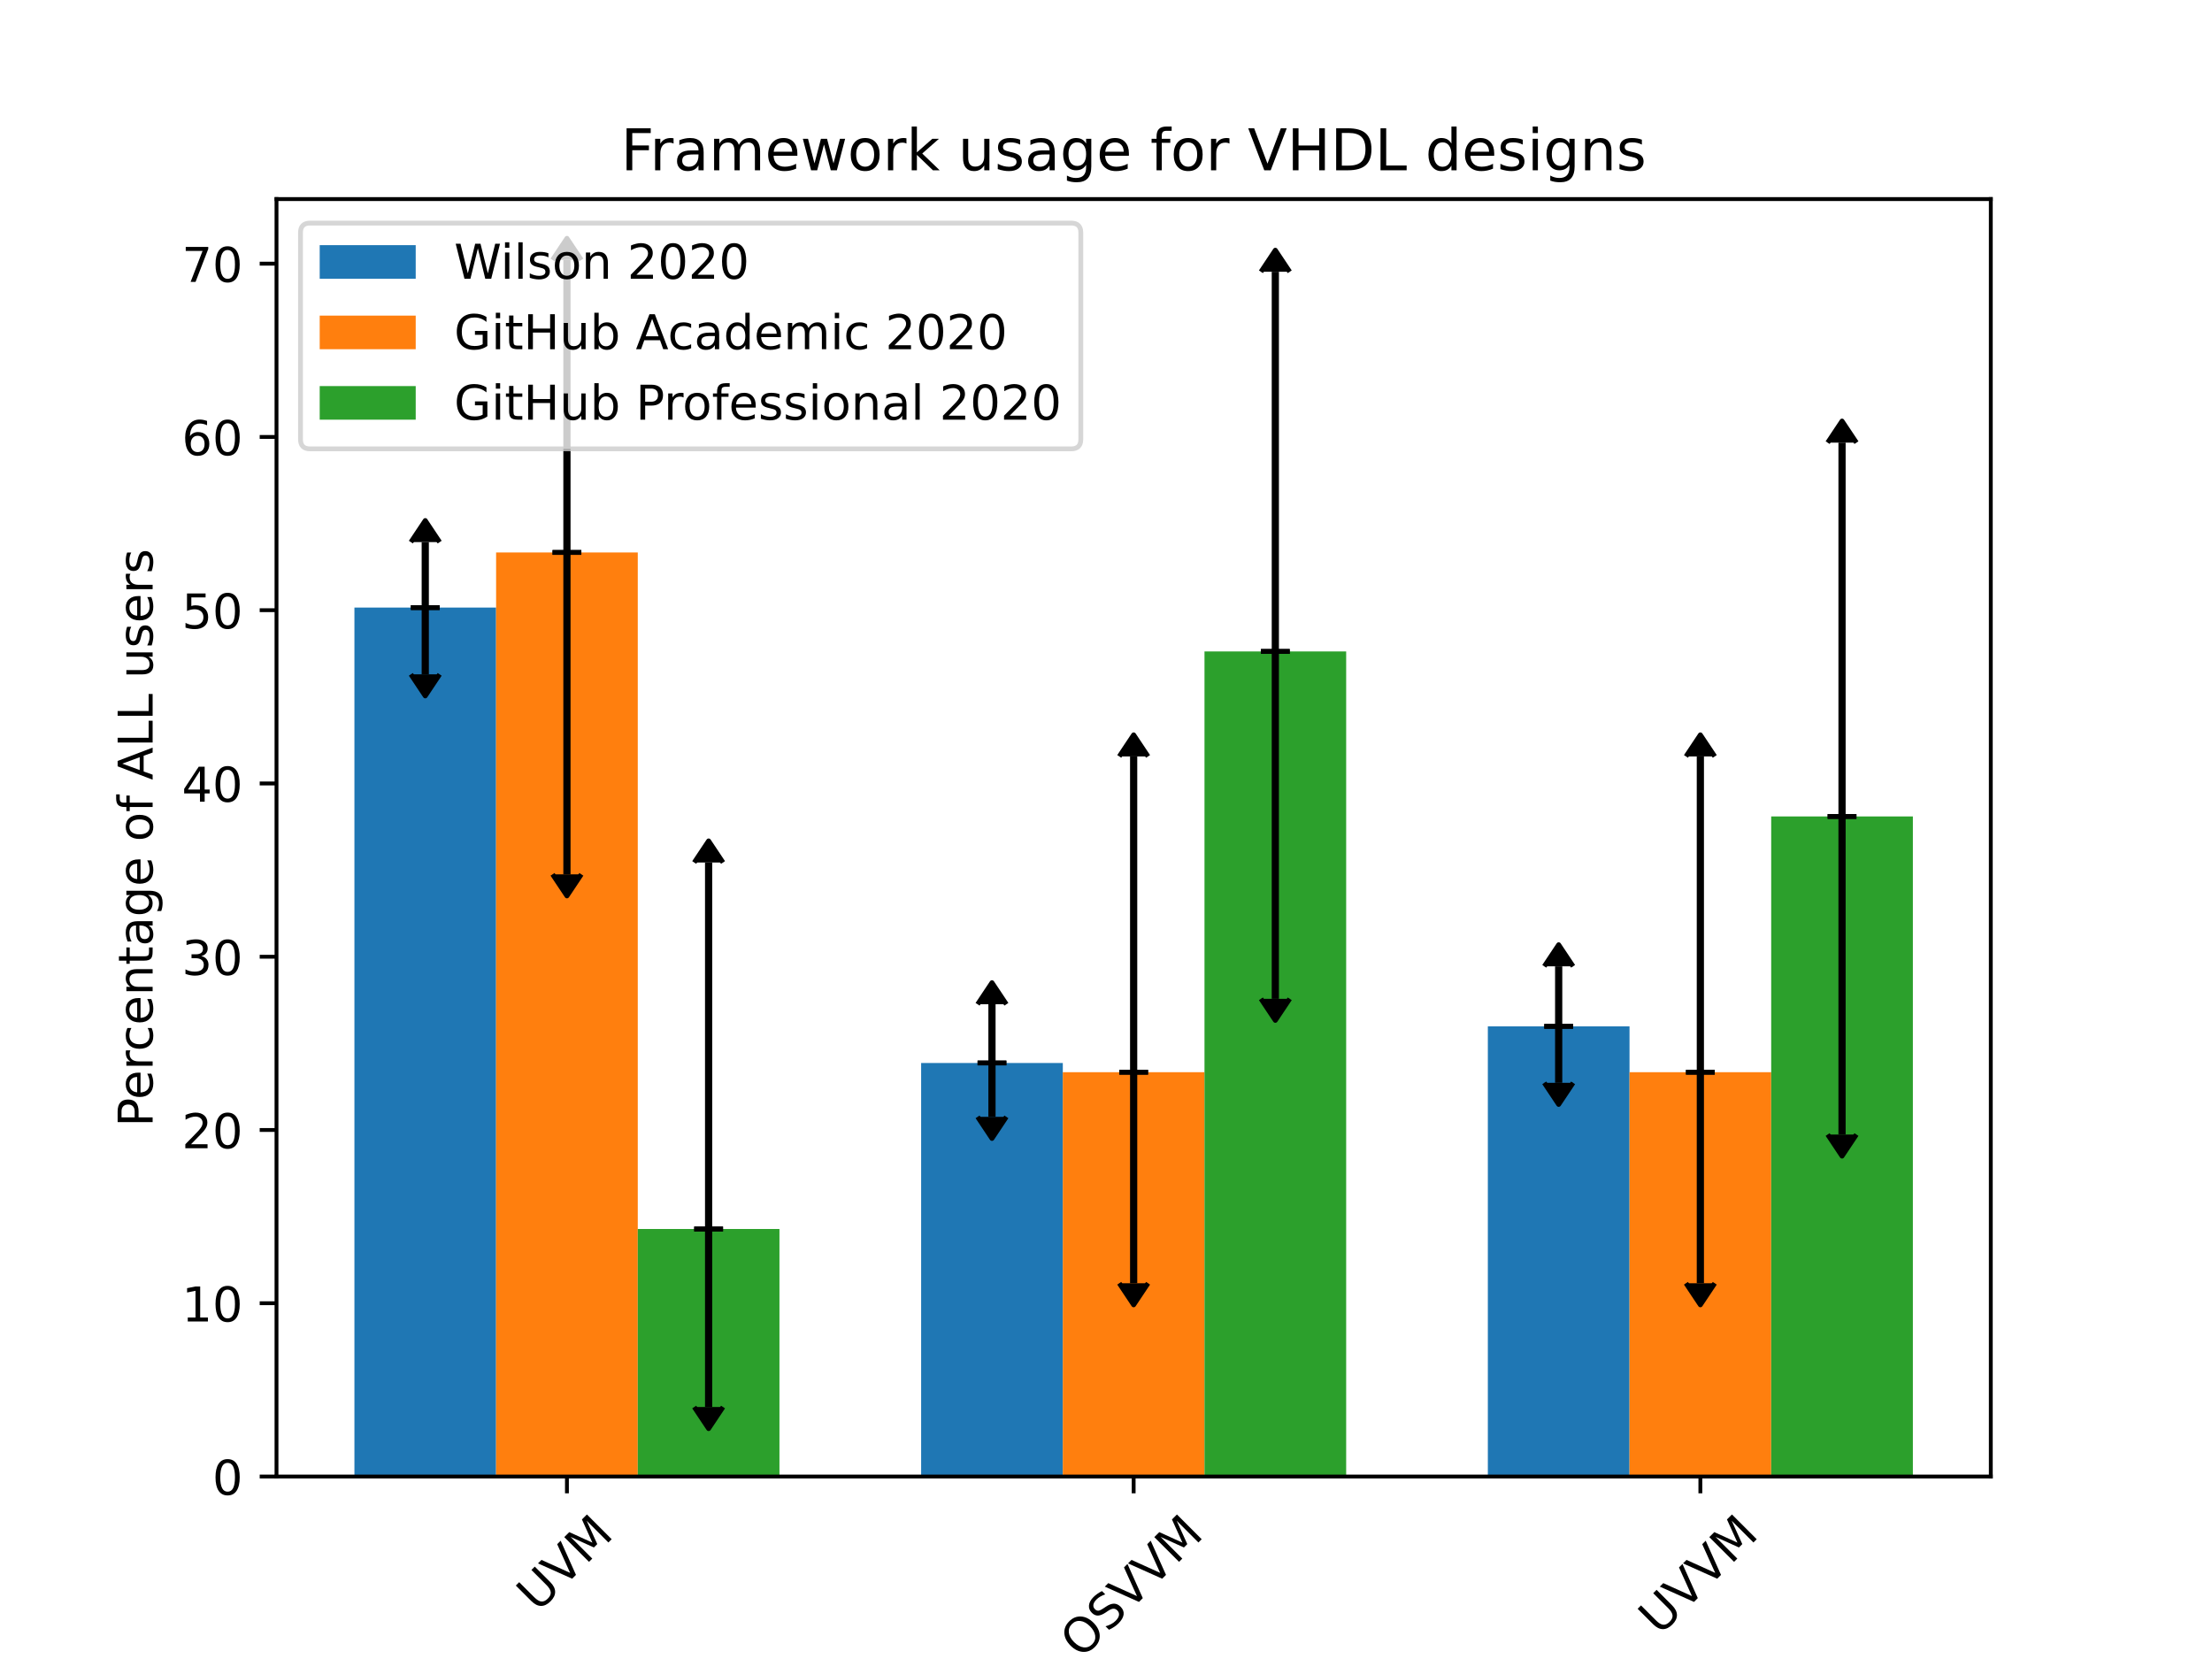 <?xml version="1.0" encoding="utf-8" standalone="no"?>
<!DOCTYPE svg PUBLIC "-//W3C//DTD SVG 1.1//EN"
  "http://www.w3.org/Graphics/SVG/1.1/DTD/svg11.dtd">
<!-- Created with matplotlib (https://matplotlib.org/) -->
<svg height="345.6pt" version="1.1" viewBox="0 0 460.8 345.6" width="460.8pt" xmlns="http://www.w3.org/2000/svg" xmlns:xlink="http://www.w3.org/1999/xlink">
 <defs>
  <style type="text/css">*{stroke-linecap:butt;stroke-linejoin:round;}</style>
 </defs>
 <g id="figure_1">
  <g id="patch_1">
   <path d="M 0 345.6 
L 460.8 345.6 
L 460.8 0 
L 0 0 
z
" style="fill:#ffffff;"/>
  </g>
  <g id="axes_1">
   <g id="patch_2">
    <path d="M 57.6 307.584 
L 414.72 307.584 
L 414.72 41.472 
L 57.6 41.472 
z
" style="fill:#ffffff;"/>
   </g>
   <g id="patch_3">
    <path clip-path="url(#paa581db76a)" d="M 73.833 307.584 
L 103.347 307.584 
L 103.347 126.57 
L 73.833 126.57 
z
" style="fill:#1f77b4;"/>
   </g>
   <g id="patch_4">
    <path clip-path="url(#paa581db76a)" d="M 191.889 307.584 
L 221.403 307.584 
L 221.403 221.439 
L 191.889 221.439 
z
" style="fill:#1f77b4;"/>
   </g>
   <g id="patch_5">
    <path clip-path="url(#paa581db76a)" d="M 309.945 307.584 
L 339.459 307.584 
L 339.459 213.806 
L 309.945 213.806 
z
" style="fill:#1f77b4;"/>
   </g>
   <g id="patch_6">
    <path clip-path="url(#paa581db76a)" d="M 103.347 307.584 
L 132.861 307.584 
L 132.861 115.084 
L 103.347 115.084 
z
" style="fill:#ff7f0e;"/>
   </g>
   <g id="patch_7">
    <path clip-path="url(#paa581db76a)" d="M 221.403 307.584 
L 250.917 307.584 
L 250.917 223.365 
L 221.403 223.365 
z
" style="fill:#ff7f0e;"/>
   </g>
   <g id="patch_8">
    <path clip-path="url(#paa581db76a)" d="M 339.459 307.584 
L 368.973 307.584 
L 368.973 223.365 
L 339.459 223.365 
z
" style="fill:#ff7f0e;"/>
   </g>
   <g id="patch_9">
    <path clip-path="url(#paa581db76a)" d="M 132.861 307.584 
L 162.375 307.584 
L 162.375 256.022 
L 132.861 256.022 
z
" style="fill:#2ca02c;"/>
   </g>
   <g id="patch_10">
    <path clip-path="url(#paa581db76a)" d="M 250.917 307.584 
L 280.431 307.584 
L 280.431 135.709 
L 250.917 135.709 
z
" style="fill:#2ca02c;"/>
   </g>
   <g id="patch_11">
    <path clip-path="url(#paa581db76a)" d="M 368.973 307.584 
L 398.487 307.584 
L 398.487 170.084 
L 368.973 170.084 
z
" style="fill:#2ca02c;"/>
   </g>
   <g id="matplotlib.axis_1">
    <g id="xtick_1">
     <g id="line2d_1">
      <defs>
       <path d="M 0 0 
L 0 3.5 
" id="m7d9d3a385f" style="stroke:#000000;stroke-width:0.8;"/>
      </defs>
      <g>
       <use style="stroke:#000000;stroke-width:0.8;" x="118.104" xlink:href="#m7d9d3a385f" y="307.584"/>
      </g>
     </g>
     <g id="text_1">
      <!-- UVM -->
      <g transform="translate(111.998 336.07)rotate(-45)scale(0.1 -0.1)">
       <defs>
        <path d="M 8.688 72.906 
L 18.609 72.906 
L 18.609 28.609 
Q 18.609 16.891 22.844 11.734 
Q 27.094 6.594 36.625 6.594 
Q 46.094 6.594 50.344 11.734 
Q 54.594 16.891 54.594 28.609 
L 54.594 72.906 
L 64.5 72.906 
L 64.5 27.391 
Q 64.5 13.141 57.438 5.859 
Q 50.391 -1.422 36.625 -1.422 
Q 22.797 -1.422 15.734 5.859 
Q 8.688 13.141 8.688 27.391 
z
" id="DejaVuSans-85"/>
        <path d="M 28.609 0 
L 0.781 72.906 
L 11.078 72.906 
L 34.188 11.531 
L 57.328 72.906 
L 67.578 72.906 
L 39.797 0 
z
" id="DejaVuSans-86"/>
        <path d="M 9.812 72.906 
L 24.516 72.906 
L 43.109 23.297 
L 61.812 72.906 
L 76.516 72.906 
L 76.516 0 
L 66.891 0 
L 66.891 64.016 
L 48.094 14.016 
L 38.188 14.016 
L 19.391 64.016 
L 19.391 0 
L 9.812 0 
z
" id="DejaVuSans-77"/>
       </defs>
       <use xlink:href="#DejaVuSans-85"/>
       <use x="73.193" xlink:href="#DejaVuSans-86"/>
       <use x="141.602" xlink:href="#DejaVuSans-77"/>
      </g>
     </g>
    </g>
    <g id="xtick_2">
     <g id="line2d_2">
      <g>
       <use style="stroke:#000000;stroke-width:0.8;" x="236.16" xlink:href="#m7d9d3a385f" y="307.584"/>
      </g>
     </g>
     <g id="text_2">
      <!-- OSVVM -->
      <g transform="translate(225.196 345.787)rotate(-45)scale(0.1 -0.1)">
       <defs>
        <path d="M 39.406 66.219 
Q 28.656 66.219 22.328 58.203 
Q 16.016 50.203 16.016 36.375 
Q 16.016 22.609 22.328 14.594 
Q 28.656 6.594 39.406 6.594 
Q 50.141 6.594 56.422 14.594 
Q 62.703 22.609 62.703 36.375 
Q 62.703 50.203 56.422 58.203 
Q 50.141 66.219 39.406 66.219 
z
M 39.406 74.219 
Q 54.734 74.219 63.906 63.938 
Q 73.094 53.656 73.094 36.375 
Q 73.094 19.141 63.906 8.859 
Q 54.734 -1.422 39.406 -1.422 
Q 24.031 -1.422 14.812 8.828 
Q 5.609 19.094 5.609 36.375 
Q 5.609 53.656 14.812 63.938 
Q 24.031 74.219 39.406 74.219 
z
" id="DejaVuSans-79"/>
        <path d="M 53.516 70.516 
L 53.516 60.891 
Q 47.906 63.578 42.922 64.891 
Q 37.938 66.219 33.297 66.219 
Q 25.25 66.219 20.875 63.094 
Q 16.5 59.969 16.5 54.203 
Q 16.5 49.359 19.406 46.891 
Q 22.312 44.438 30.422 42.922 
L 36.375 41.703 
Q 47.406 39.594 52.656 34.297 
Q 57.906 29 57.906 20.125 
Q 57.906 9.516 50.797 4.047 
Q 43.703 -1.422 29.984 -1.422 
Q 24.812 -1.422 18.969 -0.25 
Q 13.141 0.922 6.891 3.219 
L 6.891 13.375 
Q 12.891 10.016 18.656 8.297 
Q 24.422 6.594 29.984 6.594 
Q 38.422 6.594 43.016 9.906 
Q 47.609 13.234 47.609 19.391 
Q 47.609 24.75 44.312 27.781 
Q 41.016 30.812 33.5 32.328 
L 27.484 33.5 
Q 16.453 35.688 11.516 40.375 
Q 6.594 45.062 6.594 53.422 
Q 6.594 63.094 13.406 68.656 
Q 20.219 74.219 32.172 74.219 
Q 37.312 74.219 42.625 73.281 
Q 47.953 72.359 53.516 70.516 
z
" id="DejaVuSans-83"/>
       </defs>
       <use xlink:href="#DejaVuSans-79"/>
       <use x="78.711" xlink:href="#DejaVuSans-83"/>
       <use x="142.188" xlink:href="#DejaVuSans-86"/>
       <use x="210.596" xlink:href="#DejaVuSans-86"/>
       <use x="279.004" xlink:href="#DejaVuSans-77"/>
      </g>
     </g>
    </g>
    <g id="xtick_3">
     <g id="line2d_3">
      <g>
       <use style="stroke:#000000;stroke-width:0.8;" x="354.216" xlink:href="#m7d9d3a385f" y="307.584"/>
      </g>
     </g>
     <g id="text_3">
      <!-- UVVM -->
      <g transform="translate(345.692 340.907)rotate(-45)scale(0.1 -0.1)">
       <use xlink:href="#DejaVuSans-85"/>
       <use x="73.193" xlink:href="#DejaVuSans-86"/>
       <use x="141.602" xlink:href="#DejaVuSans-86"/>
       <use x="210.01" xlink:href="#DejaVuSans-77"/>
      </g>
     </g>
    </g>
   </g>
   <g id="matplotlib.axis_2">
    <g id="ytick_1">
     <g id="line2d_4">
      <defs>
       <path d="M 0 0 
L -3.5 0 
" id="mc326a7ab24" style="stroke:#000000;stroke-width:0.8;"/>
      </defs>
      <g>
       <use style="stroke:#000000;stroke-width:0.8;" x="57.6" xlink:href="#mc326a7ab24" y="307.584"/>
      </g>
     </g>
     <g id="text_4">
      <!-- 0 -->
      <g transform="translate(44.237 311.383)scale(0.1 -0.1)">
       <defs>
        <path d="M 31.781 66.406 
Q 24.172 66.406 20.328 58.906 
Q 16.5 51.422 16.5 36.375 
Q 16.5 21.391 20.328 13.891 
Q 24.172 6.391 31.781 6.391 
Q 39.453 6.391 43.281 13.891 
Q 47.125 21.391 47.125 36.375 
Q 47.125 51.422 43.281 58.906 
Q 39.453 66.406 31.781 66.406 
z
M 31.781 74.219 
Q 44.047 74.219 50.516 64.516 
Q 56.984 54.828 56.984 36.375 
Q 56.984 17.969 50.516 8.266 
Q 44.047 -1.422 31.781 -1.422 
Q 19.531 -1.422 13.062 8.266 
Q 6.594 17.969 6.594 36.375 
Q 6.594 54.828 13.062 64.516 
Q 19.531 74.219 31.781 74.219 
z
" id="DejaVuSans-48"/>
       </defs>
       <use xlink:href="#DejaVuSans-48"/>
      </g>
     </g>
    </g>
    <g id="ytick_2">
     <g id="line2d_5">
      <g>
       <use style="stroke:#000000;stroke-width:0.8;" x="57.6" xlink:href="#mc326a7ab24" y="271.49"/>
      </g>
     </g>
     <g id="text_5">
      <!-- 10 -->
      <g transform="translate(37.875 275.29)scale(0.1 -0.1)">
       <defs>
        <path d="M 12.406 8.297 
L 28.516 8.297 
L 28.516 63.922 
L 10.984 60.406 
L 10.984 69.391 
L 28.422 72.906 
L 38.281 72.906 
L 38.281 8.297 
L 54.391 8.297 
L 54.391 0 
L 12.406 0 
z
" id="DejaVuSans-49"/>
       </defs>
       <use xlink:href="#DejaVuSans-49"/>
       <use x="63.623" xlink:href="#DejaVuSans-48"/>
      </g>
     </g>
    </g>
    <g id="ytick_3">
     <g id="line2d_6">
      <g>
       <use style="stroke:#000000;stroke-width:0.8;" x="57.6" xlink:href="#mc326a7ab24" y="235.397"/>
      </g>
     </g>
     <g id="text_6">
      <!-- 20 -->
      <g transform="translate(37.875 239.196)scale(0.1 -0.1)">
       <defs>
        <path d="M 19.188 8.297 
L 53.609 8.297 
L 53.609 0 
L 7.328 0 
L 7.328 8.297 
Q 12.938 14.109 22.625 23.891 
Q 32.328 33.688 34.812 36.531 
Q 39.547 41.844 41.422 45.531 
Q 43.312 49.219 43.312 52.781 
Q 43.312 58.594 39.234 62.25 
Q 35.156 65.922 28.609 65.922 
Q 23.969 65.922 18.812 64.312 
Q 13.672 62.703 7.812 59.422 
L 7.812 69.391 
Q 13.766 71.781 18.938 73 
Q 24.125 74.219 28.422 74.219 
Q 39.75 74.219 46.484 68.547 
Q 53.219 62.891 53.219 53.422 
Q 53.219 48.922 51.531 44.891 
Q 49.859 40.875 45.406 35.406 
Q 44.188 33.984 37.641 27.219 
Q 31.109 20.453 19.188 8.297 
z
" id="DejaVuSans-50"/>
       </defs>
       <use xlink:href="#DejaVuSans-50"/>
       <use x="63.623" xlink:href="#DejaVuSans-48"/>
      </g>
     </g>
    </g>
    <g id="ytick_4">
     <g id="line2d_7">
      <g>
       <use style="stroke:#000000;stroke-width:0.8;" x="57.6" xlink:href="#mc326a7ab24" y="199.303"/>
      </g>
     </g>
     <g id="text_7">
      <!-- 30 -->
      <g transform="translate(37.875 203.102)scale(0.1 -0.1)">
       <defs>
        <path d="M 40.578 39.312 
Q 47.656 37.797 51.625 33 
Q 55.609 28.219 55.609 21.188 
Q 55.609 10.406 48.188 4.484 
Q 40.766 -1.422 27.094 -1.422 
Q 22.516 -1.422 17.656 -0.516 
Q 12.797 0.391 7.625 2.203 
L 7.625 11.719 
Q 11.719 9.328 16.594 8.109 
Q 21.484 6.891 26.812 6.891 
Q 36.078 6.891 40.938 10.547 
Q 45.797 14.203 45.797 21.188 
Q 45.797 27.641 41.281 31.266 
Q 36.766 34.906 28.719 34.906 
L 20.219 34.906 
L 20.219 43.016 
L 29.109 43.016 
Q 36.375 43.016 40.234 45.922 
Q 44.094 48.828 44.094 54.297 
Q 44.094 59.906 40.109 62.906 
Q 36.141 65.922 28.719 65.922 
Q 24.656 65.922 20.016 65.031 
Q 15.375 64.156 9.812 62.312 
L 9.812 71.094 
Q 15.438 72.656 20.344 73.438 
Q 25.25 74.219 29.594 74.219 
Q 40.828 74.219 47.359 69.109 
Q 53.906 64.016 53.906 55.328 
Q 53.906 49.266 50.438 45.094 
Q 46.969 40.922 40.578 39.312 
z
" id="DejaVuSans-51"/>
       </defs>
       <use xlink:href="#DejaVuSans-51"/>
       <use x="63.623" xlink:href="#DejaVuSans-48"/>
      </g>
     </g>
    </g>
    <g id="ytick_5">
     <g id="line2d_8">
      <g>
       <use style="stroke:#000000;stroke-width:0.8;" x="57.6" xlink:href="#mc326a7ab24" y="163.209"/>
      </g>
     </g>
     <g id="text_8">
      <!-- 40 -->
      <g transform="translate(37.875 167.009)scale(0.1 -0.1)">
       <defs>
        <path d="M 37.797 64.312 
L 12.891 25.391 
L 37.797 25.391 
z
M 35.203 72.906 
L 47.609 72.906 
L 47.609 25.391 
L 58.016 25.391 
L 58.016 17.188 
L 47.609 17.188 
L 47.609 0 
L 37.797 0 
L 37.797 17.188 
L 4.891 17.188 
L 4.891 26.703 
z
" id="DejaVuSans-52"/>
       </defs>
       <use xlink:href="#DejaVuSans-52"/>
       <use x="63.623" xlink:href="#DejaVuSans-48"/>
      </g>
     </g>
    </g>
    <g id="ytick_6">
     <g id="line2d_9">
      <g>
       <use style="stroke:#000000;stroke-width:0.8;" x="57.6" xlink:href="#mc326a7ab24" y="127.116"/>
      </g>
     </g>
     <g id="text_9">
      <!-- 50 -->
      <g transform="translate(37.875 130.915)scale(0.1 -0.1)">
       <defs>
        <path d="M 10.797 72.906 
L 49.516 72.906 
L 49.516 64.594 
L 19.828 64.594 
L 19.828 46.734 
Q 21.969 47.469 24.109 47.828 
Q 26.266 48.188 28.422 48.188 
Q 40.625 48.188 47.75 41.5 
Q 54.891 34.812 54.891 23.391 
Q 54.891 11.625 47.562 5.094 
Q 40.234 -1.422 26.906 -1.422 
Q 22.312 -1.422 17.547 -0.641 
Q 12.797 0.141 7.719 1.703 
L 7.719 11.625 
Q 12.109 9.234 16.797 8.062 
Q 21.484 6.891 26.703 6.891 
Q 35.156 6.891 40.078 11.328 
Q 45.016 15.766 45.016 23.391 
Q 45.016 31 40.078 35.438 
Q 35.156 39.891 26.703 39.891 
Q 22.75 39.891 18.812 39.016 
Q 14.891 38.141 10.797 36.281 
z
" id="DejaVuSans-53"/>
       </defs>
       <use xlink:href="#DejaVuSans-53"/>
       <use x="63.623" xlink:href="#DejaVuSans-48"/>
      </g>
     </g>
    </g>
    <g id="ytick_7">
     <g id="line2d_10">
      <g>
       <use style="stroke:#000000;stroke-width:0.8;" x="57.6" xlink:href="#mc326a7ab24" y="91.022"/>
      </g>
     </g>
     <g id="text_10">
      <!-- 60 -->
      <g transform="translate(37.875 94.821)scale(0.1 -0.1)">
       <defs>
        <path d="M 33.016 40.375 
Q 26.375 40.375 22.484 35.828 
Q 18.609 31.297 18.609 23.391 
Q 18.609 15.531 22.484 10.953 
Q 26.375 6.391 33.016 6.391 
Q 39.656 6.391 43.531 10.953 
Q 47.406 15.531 47.406 23.391 
Q 47.406 31.297 43.531 35.828 
Q 39.656 40.375 33.016 40.375 
z
M 52.594 71.297 
L 52.594 62.312 
Q 48.875 64.062 45.094 64.984 
Q 41.312 65.922 37.594 65.922 
Q 27.828 65.922 22.672 59.328 
Q 17.531 52.734 16.797 39.406 
Q 19.672 43.656 24.016 45.922 
Q 28.375 48.188 33.594 48.188 
Q 44.578 48.188 50.953 41.516 
Q 57.328 34.859 57.328 23.391 
Q 57.328 12.156 50.688 5.359 
Q 44.047 -1.422 33.016 -1.422 
Q 20.359 -1.422 13.672 8.266 
Q 6.984 17.969 6.984 36.375 
Q 6.984 53.656 15.188 63.938 
Q 23.391 74.219 37.203 74.219 
Q 40.922 74.219 44.703 73.484 
Q 48.484 72.75 52.594 71.297 
z
" id="DejaVuSans-54"/>
       </defs>
       <use xlink:href="#DejaVuSans-54"/>
       <use x="63.623" xlink:href="#DejaVuSans-48"/>
      </g>
     </g>
    </g>
    <g id="ytick_8">
     <g id="line2d_11">
      <g>
       <use style="stroke:#000000;stroke-width:0.8;" x="57.6" xlink:href="#mc326a7ab24" y="54.928"/>
      </g>
     </g>
     <g id="text_11">
      <!-- 70 -->
      <g transform="translate(37.875 58.728)scale(0.1 -0.1)">
       <defs>
        <path d="M 8.203 72.906 
L 55.078 72.906 
L 55.078 68.703 
L 28.609 0 
L 18.312 0 
L 43.219 64.594 
L 8.203 64.594 
z
" id="DejaVuSans-55"/>
       </defs>
       <use xlink:href="#DejaVuSans-55"/>
       <use x="63.623" xlink:href="#DejaVuSans-48"/>
      </g>
     </g>
    </g>
    <g id="text_12">
     <!-- Percentage of ALL users -->
     <g transform="translate(31.795 234.74)rotate(-90)scale(0.1 -0.1)">
      <defs>
       <path d="M 19.672 64.797 
L 19.672 37.406 
L 32.078 37.406 
Q 38.969 37.406 42.719 40.969 
Q 46.484 44.531 46.484 51.125 
Q 46.484 57.672 42.719 61.234 
Q 38.969 64.797 32.078 64.797 
z
M 9.812 72.906 
L 32.078 72.906 
Q 44.344 72.906 50.609 67.359 
Q 56.891 61.812 56.891 51.125 
Q 56.891 40.328 50.609 34.812 
Q 44.344 29.297 32.078 29.297 
L 19.672 29.297 
L 19.672 0 
L 9.812 0 
z
" id="DejaVuSans-80"/>
       <path d="M 56.203 29.594 
L 56.203 25.203 
L 14.891 25.203 
Q 15.484 15.922 20.484 11.062 
Q 25.484 6.203 34.422 6.203 
Q 39.594 6.203 44.453 7.469 
Q 49.312 8.734 54.109 11.281 
L 54.109 2.781 
Q 49.266 0.734 44.188 -0.344 
Q 39.109 -1.422 33.891 -1.422 
Q 20.797 -1.422 13.156 6.188 
Q 5.516 13.812 5.516 26.812 
Q 5.516 40.234 12.766 48.109 
Q 20.016 56 32.328 56 
Q 43.359 56 49.781 48.891 
Q 56.203 41.797 56.203 29.594 
z
M 47.219 32.234 
Q 47.125 39.594 43.094 43.984 
Q 39.062 48.391 32.422 48.391 
Q 24.906 48.391 20.391 44.141 
Q 15.875 39.891 15.188 32.172 
z
" id="DejaVuSans-101"/>
       <path d="M 41.109 46.297 
Q 39.594 47.172 37.812 47.578 
Q 36.031 48 33.891 48 
Q 26.266 48 22.188 43.047 
Q 18.109 38.094 18.109 28.812 
L 18.109 0 
L 9.078 0 
L 9.078 54.688 
L 18.109 54.688 
L 18.109 46.188 
Q 20.953 51.172 25.484 53.578 
Q 30.031 56 36.531 56 
Q 37.453 56 38.578 55.875 
Q 39.703 55.766 41.062 55.516 
z
" id="DejaVuSans-114"/>
       <path d="M 48.781 52.594 
L 48.781 44.188 
Q 44.969 46.297 41.141 47.344 
Q 37.312 48.391 33.406 48.391 
Q 24.656 48.391 19.812 42.844 
Q 14.984 37.312 14.984 27.297 
Q 14.984 17.281 19.812 11.734 
Q 24.656 6.203 33.406 6.203 
Q 37.312 6.203 41.141 7.25 
Q 44.969 8.297 48.781 10.406 
L 48.781 2.094 
Q 45.016 0.344 40.984 -0.531 
Q 36.969 -1.422 32.422 -1.422 
Q 20.062 -1.422 12.781 6.344 
Q 5.516 14.109 5.516 27.297 
Q 5.516 40.672 12.859 48.328 
Q 20.219 56 33.016 56 
Q 37.156 56 41.109 55.141 
Q 45.062 54.297 48.781 52.594 
z
" id="DejaVuSans-99"/>
       <path d="M 54.891 33.016 
L 54.891 0 
L 45.906 0 
L 45.906 32.719 
Q 45.906 40.484 42.875 44.328 
Q 39.844 48.188 33.797 48.188 
Q 26.516 48.188 22.312 43.547 
Q 18.109 38.922 18.109 30.906 
L 18.109 0 
L 9.078 0 
L 9.078 54.688 
L 18.109 54.688 
L 18.109 46.188 
Q 21.344 51.125 25.703 53.562 
Q 30.078 56 35.797 56 
Q 45.219 56 50.047 50.172 
Q 54.891 44.344 54.891 33.016 
z
" id="DejaVuSans-110"/>
       <path d="M 18.312 70.219 
L 18.312 54.688 
L 36.812 54.688 
L 36.812 47.703 
L 18.312 47.703 
L 18.312 18.016 
Q 18.312 11.328 20.141 9.422 
Q 21.969 7.516 27.594 7.516 
L 36.812 7.516 
L 36.812 0 
L 27.594 0 
Q 17.188 0 13.234 3.875 
Q 9.281 7.766 9.281 18.016 
L 9.281 47.703 
L 2.688 47.703 
L 2.688 54.688 
L 9.281 54.688 
L 9.281 70.219 
z
" id="DejaVuSans-116"/>
       <path d="M 34.281 27.484 
Q 23.391 27.484 19.188 25 
Q 14.984 22.516 14.984 16.5 
Q 14.984 11.719 18.141 8.906 
Q 21.297 6.109 26.703 6.109 
Q 34.188 6.109 38.703 11.406 
Q 43.219 16.703 43.219 25.484 
L 43.219 27.484 
z
M 52.203 31.203 
L 52.203 0 
L 43.219 0 
L 43.219 8.297 
Q 40.141 3.328 35.547 0.953 
Q 30.953 -1.422 24.312 -1.422 
Q 15.922 -1.422 10.953 3.297 
Q 6 8.016 6 15.922 
Q 6 25.141 12.172 29.828 
Q 18.359 34.516 30.609 34.516 
L 43.219 34.516 
L 43.219 35.406 
Q 43.219 41.609 39.141 45 
Q 35.062 48.391 27.688 48.391 
Q 23 48.391 18.547 47.266 
Q 14.109 46.141 10.016 43.891 
L 10.016 52.203 
Q 14.938 54.109 19.578 55.047 
Q 24.219 56 28.609 56 
Q 40.484 56 46.344 49.844 
Q 52.203 43.703 52.203 31.203 
z
" id="DejaVuSans-97"/>
       <path d="M 45.406 27.984 
Q 45.406 37.75 41.375 43.109 
Q 37.359 48.484 30.078 48.484 
Q 22.859 48.484 18.828 43.109 
Q 14.797 37.75 14.797 27.984 
Q 14.797 18.266 18.828 12.891 
Q 22.859 7.516 30.078 7.516 
Q 37.359 7.516 41.375 12.891 
Q 45.406 18.266 45.406 27.984 
z
M 54.391 6.781 
Q 54.391 -7.172 48.188 -13.984 
Q 42 -20.797 29.203 -20.797 
Q 24.469 -20.797 20.266 -20.094 
Q 16.062 -19.391 12.109 -17.922 
L 12.109 -9.188 
Q 16.062 -11.328 19.922 -12.344 
Q 23.781 -13.375 27.781 -13.375 
Q 36.625 -13.375 41.016 -8.766 
Q 45.406 -4.156 45.406 5.172 
L 45.406 9.625 
Q 42.625 4.781 38.281 2.391 
Q 33.938 0 27.875 0 
Q 17.828 0 11.672 7.656 
Q 5.516 15.328 5.516 27.984 
Q 5.516 40.672 11.672 48.328 
Q 17.828 56 27.875 56 
Q 33.938 56 38.281 53.609 
Q 42.625 51.219 45.406 46.391 
L 45.406 54.688 
L 54.391 54.688 
z
" id="DejaVuSans-103"/>
       <path id="DejaVuSans-32"/>
       <path d="M 30.609 48.391 
Q 23.391 48.391 19.188 42.75 
Q 14.984 37.109 14.984 27.297 
Q 14.984 17.484 19.156 11.844 
Q 23.344 6.203 30.609 6.203 
Q 37.797 6.203 41.984 11.859 
Q 46.188 17.531 46.188 27.297 
Q 46.188 37.016 41.984 42.703 
Q 37.797 48.391 30.609 48.391 
z
M 30.609 56 
Q 42.328 56 49.016 48.375 
Q 55.719 40.766 55.719 27.297 
Q 55.719 13.875 49.016 6.219 
Q 42.328 -1.422 30.609 -1.422 
Q 18.844 -1.422 12.172 6.219 
Q 5.516 13.875 5.516 27.297 
Q 5.516 40.766 12.172 48.375 
Q 18.844 56 30.609 56 
z
" id="DejaVuSans-111"/>
       <path d="M 37.109 75.984 
L 37.109 68.5 
L 28.516 68.5 
Q 23.688 68.5 21.797 66.547 
Q 19.922 64.594 19.922 59.516 
L 19.922 54.688 
L 34.719 54.688 
L 34.719 47.703 
L 19.922 47.703 
L 19.922 0 
L 10.891 0 
L 10.891 47.703 
L 2.297 47.703 
L 2.297 54.688 
L 10.891 54.688 
L 10.891 58.5 
Q 10.891 67.625 15.141 71.797 
Q 19.391 75.984 28.609 75.984 
z
" id="DejaVuSans-102"/>
       <path d="M 34.188 63.188 
L 20.797 26.906 
L 47.609 26.906 
z
M 28.609 72.906 
L 39.797 72.906 
L 67.578 0 
L 57.328 0 
L 50.688 18.703 
L 17.828 18.703 
L 11.188 0 
L 0.781 0 
z
" id="DejaVuSans-65"/>
       <path d="M 9.812 72.906 
L 19.672 72.906 
L 19.672 8.297 
L 55.172 8.297 
L 55.172 0 
L 9.812 0 
z
" id="DejaVuSans-76"/>
       <path d="M 8.5 21.578 
L 8.5 54.688 
L 17.484 54.688 
L 17.484 21.922 
Q 17.484 14.156 20.5 10.266 
Q 23.531 6.391 29.594 6.391 
Q 36.859 6.391 41.078 11.031 
Q 45.312 15.672 45.312 23.688 
L 45.312 54.688 
L 54.297 54.688 
L 54.297 0 
L 45.312 0 
L 45.312 8.406 
Q 42.047 3.422 37.719 1 
Q 33.406 -1.422 27.688 -1.422 
Q 18.266 -1.422 13.375 4.438 
Q 8.5 10.297 8.5 21.578 
z
M 31.109 56 
z
" id="DejaVuSans-117"/>
       <path d="M 44.281 53.078 
L 44.281 44.578 
Q 40.484 46.531 36.375 47.5 
Q 32.281 48.484 27.875 48.484 
Q 21.188 48.484 17.844 46.438 
Q 14.5 44.391 14.5 40.281 
Q 14.5 37.156 16.891 35.375 
Q 19.281 33.594 26.516 31.984 
L 29.594 31.297 
Q 39.156 29.25 43.188 25.516 
Q 47.219 21.781 47.219 15.094 
Q 47.219 7.469 41.188 3.016 
Q 35.156 -1.422 24.609 -1.422 
Q 20.219 -1.422 15.453 -0.562 
Q 10.688 0.297 5.422 2 
L 5.422 11.281 
Q 10.406 8.688 15.234 7.391 
Q 20.062 6.109 24.812 6.109 
Q 31.156 6.109 34.562 8.281 
Q 37.984 10.453 37.984 14.406 
Q 37.984 18.062 35.516 20.016 
Q 33.062 21.969 24.703 23.781 
L 21.578 24.516 
Q 13.234 26.266 9.516 29.906 
Q 5.812 33.547 5.812 39.891 
Q 5.812 47.609 11.281 51.797 
Q 16.75 56 26.812 56 
Q 31.781 56 36.172 55.266 
Q 40.578 54.547 44.281 53.078 
z
" id="DejaVuSans-115"/>
      </defs>
      <use xlink:href="#DejaVuSans-80"/>
      <use x="56.678" xlink:href="#DejaVuSans-101"/>
      <use x="118.201" xlink:href="#DejaVuSans-114"/>
      <use x="157.064" xlink:href="#DejaVuSans-99"/>
      <use x="212.045" xlink:href="#DejaVuSans-101"/>
      <use x="273.568" xlink:href="#DejaVuSans-110"/>
      <use x="336.947" xlink:href="#DejaVuSans-116"/>
      <use x="376.156" xlink:href="#DejaVuSans-97"/>
      <use x="437.436" xlink:href="#DejaVuSans-103"/>
      <use x="500.912" xlink:href="#DejaVuSans-101"/>
      <use x="562.436" xlink:href="#DejaVuSans-32"/>
      <use x="594.223" xlink:href="#DejaVuSans-111"/>
      <use x="655.404" xlink:href="#DejaVuSans-102"/>
      <use x="690.609" xlink:href="#DejaVuSans-32"/>
      <use x="722.396" xlink:href="#DejaVuSans-65"/>
      <use x="790.805" xlink:href="#DejaVuSans-76"/>
      <use x="846.518" xlink:href="#DejaVuSans-76"/>
      <use x="902.23" xlink:href="#DejaVuSans-32"/>
      <use x="934.018" xlink:href="#DejaVuSans-117"/>
      <use x="997.396" xlink:href="#DejaVuSans-115"/>
      <use x="1049.496" xlink:href="#DejaVuSans-101"/>
      <use x="1111.02" xlink:href="#DejaVuSans-114"/>
      <use x="1152.133" xlink:href="#DejaVuSans-115"/>
     </g>
    </g>
   </g>
   <g id="LineCollection_1">
    <path clip-path="url(#paa581db76a)" d="M 88.59 140.479 
L 88.59 126.57 
" style="fill:none;stroke:#000000;stroke-width:1.5;"/>
   </g>
   <g id="LineCollection_2">
    <path clip-path="url(#paa581db76a)" d="M 88.59 126.57 
L 88.59 112.933 
" style="fill:none;stroke:#000000;stroke-width:1.5;"/>
   </g>
   <g id="LineCollection_3">
    <path clip-path="url(#paa581db76a)" d="M 206.646 232.662 
L 206.646 221.439 
" style="fill:none;stroke:#000000;stroke-width:1.5;"/>
   </g>
   <g id="LineCollection_4">
    <path clip-path="url(#paa581db76a)" d="M 206.646 221.439 
L 206.646 209.207 
" style="fill:none;stroke:#000000;stroke-width:1.5;"/>
   </g>
   <g id="LineCollection_5">
    <path clip-path="url(#paa581db76a)" d="M 324.702 225.577 
L 324.702 213.806 
" style="fill:none;stroke:#000000;stroke-width:1.5;"/>
   </g>
   <g id="LineCollection_6">
    <path clip-path="url(#paa581db76a)" d="M 324.702 213.806 
L 324.702 201.298 
" style="fill:none;stroke:#000000;stroke-width:1.5;"/>
   </g>
   <g id="LineCollection_7">
    <path clip-path="url(#paa581db76a)" d="M 118.104 182.14 
L 118.104 115.084 
" style="fill:none;stroke:#000000;stroke-width:1.5;"/>
   </g>
   <g id="LineCollection_8">
    <path clip-path="url(#paa581db76a)" d="M 118.104 115.084 
L 118.104 54.144 
" style="fill:none;stroke:#000000;stroke-width:1.5;"/>
   </g>
   <g id="LineCollection_9">
    <path clip-path="url(#paa581db76a)" d="M 236.16 267.328 
L 236.16 223.365 
" style="fill:none;stroke:#000000;stroke-width:1.5;"/>
   </g>
   <g id="LineCollection_10">
    <path clip-path="url(#paa581db76a)" d="M 236.16 223.365 
L 236.16 157.576 
" style="fill:none;stroke:#000000;stroke-width:1.5;"/>
   </g>
   <g id="LineCollection_11">
    <path clip-path="url(#paa581db76a)" d="M 354.216 267.328 
L 354.216 223.365 
" style="fill:none;stroke:#000000;stroke-width:1.5;"/>
   </g>
   <g id="LineCollection_12">
    <path clip-path="url(#paa581db76a)" d="M 354.216 223.365 
L 354.216 157.576 
" style="fill:none;stroke:#000000;stroke-width:1.5;"/>
   </g>
   <g id="LineCollection_13">
    <path clip-path="url(#paa581db76a)" d="M 147.618 293.111 
L 147.618 256.022 
" style="fill:none;stroke:#000000;stroke-width:1.5;"/>
   </g>
   <g id="LineCollection_14">
    <path clip-path="url(#paa581db76a)" d="M 147.618 256.022 
L 147.618 179.672 
" style="fill:none;stroke:#000000;stroke-width:1.5;"/>
   </g>
   <g id="LineCollection_15">
    <path clip-path="url(#paa581db76a)" d="M 265.674 208.069 
L 265.674 135.709 
" style="fill:none;stroke:#000000;stroke-width:1.5;"/>
   </g>
   <g id="LineCollection_16">
    <path clip-path="url(#paa581db76a)" d="M 265.674 135.709 
L 265.674 56.615 
" style="fill:none;stroke:#000000;stroke-width:1.5;"/>
   </g>
   <g id="LineCollection_17">
    <path clip-path="url(#paa581db76a)" d="M 383.73 236.344 
L 383.73 170.084 
" style="fill:none;stroke:#000000;stroke-width:1.5;"/>
   </g>
   <g id="LineCollection_18">
    <path clip-path="url(#paa581db76a)" d="M 383.73 170.084 
L 383.73 92.206 
" style="fill:none;stroke:#000000;stroke-width:1.5;"/>
   </g>
   <g id="line2d_12">
    <defs>
     <path d="M -3 0 
L 0 4.5 
L 3 0 
" id="m771b6ecd20" style="stroke:#000000;stroke-linejoin:miter;"/>
    </defs>
    <g clip-path="url(#paa581db76a)">
     <use style="stroke:#000000;stroke-linejoin:miter;" x="88.59" xlink:href="#m771b6ecd20" y="140.479"/>
    </g>
   </g>
   <g id="line2d_13">
    <defs>
     <path d="M 3 0 
L -3 -0 
" id="m3a3f0c3195" style="stroke:#000000;"/>
    </defs>
    <g clip-path="url(#paa581db76a)">
     <use style="stroke:#000000;" x="88.59" xlink:href="#m3a3f0c3195" y="126.57"/>
    </g>
   </g>
   <g id="line2d_14">
    <defs>
     <path d="M 3 0 
L 0 -4.5 
L -3 -0 
" id="m315bcebe4a" style="stroke:#000000;stroke-linejoin:miter;"/>
    </defs>
    <g clip-path="url(#paa581db76a)">
     <use style="stroke:#000000;stroke-linejoin:miter;" x="88.59" xlink:href="#m315bcebe4a" y="112.933"/>
    </g>
   </g>
   <g id="line2d_15">
    <g clip-path="url(#paa581db76a)">
     <use style="stroke:#000000;" x="88.59" xlink:href="#m3a3f0c3195" y="126.57"/>
    </g>
   </g>
   <g id="line2d_16">
    <g clip-path="url(#paa581db76a)">
     <use style="stroke:#000000;stroke-linejoin:miter;" x="206.646" xlink:href="#m771b6ecd20" y="232.662"/>
    </g>
   </g>
   <g id="line2d_17">
    <g clip-path="url(#paa581db76a)">
     <use style="stroke:#000000;" x="206.646" xlink:href="#m3a3f0c3195" y="221.439"/>
    </g>
   </g>
   <g id="line2d_18">
    <g clip-path="url(#paa581db76a)">
     <use style="stroke:#000000;stroke-linejoin:miter;" x="206.646" xlink:href="#m315bcebe4a" y="209.207"/>
    </g>
   </g>
   <g id="line2d_19">
    <g clip-path="url(#paa581db76a)">
     <use style="stroke:#000000;" x="206.646" xlink:href="#m3a3f0c3195" y="221.439"/>
    </g>
   </g>
   <g id="line2d_20">
    <g clip-path="url(#paa581db76a)">
     <use style="stroke:#000000;stroke-linejoin:miter;" x="324.702" xlink:href="#m771b6ecd20" y="225.577"/>
    </g>
   </g>
   <g id="line2d_21">
    <g clip-path="url(#paa581db76a)">
     <use style="stroke:#000000;" x="324.702" xlink:href="#m3a3f0c3195" y="213.806"/>
    </g>
   </g>
   <g id="line2d_22">
    <g clip-path="url(#paa581db76a)">
     <use style="stroke:#000000;stroke-linejoin:miter;" x="324.702" xlink:href="#m315bcebe4a" y="201.298"/>
    </g>
   </g>
   <g id="line2d_23">
    <g clip-path="url(#paa581db76a)">
     <use style="stroke:#000000;" x="324.702" xlink:href="#m3a3f0c3195" y="213.806"/>
    </g>
   </g>
   <g id="line2d_24">
    <g clip-path="url(#paa581db76a)">
     <use style="stroke:#000000;stroke-linejoin:miter;" x="118.104" xlink:href="#m771b6ecd20" y="182.14"/>
    </g>
   </g>
   <g id="line2d_25">
    <g clip-path="url(#paa581db76a)">
     <use style="stroke:#000000;" x="118.104" xlink:href="#m3a3f0c3195" y="115.084"/>
    </g>
   </g>
   <g id="line2d_26">
    <g clip-path="url(#paa581db76a)">
     <use style="stroke:#000000;stroke-linejoin:miter;" x="118.104" xlink:href="#m315bcebe4a" y="54.144"/>
    </g>
   </g>
   <g id="line2d_27">
    <g clip-path="url(#paa581db76a)">
     <use style="stroke:#000000;" x="118.104" xlink:href="#m3a3f0c3195" y="115.084"/>
    </g>
   </g>
   <g id="line2d_28">
    <g clip-path="url(#paa581db76a)">
     <use style="stroke:#000000;stroke-linejoin:miter;" x="236.16" xlink:href="#m771b6ecd20" y="267.328"/>
    </g>
   </g>
   <g id="line2d_29">
    <g clip-path="url(#paa581db76a)">
     <use style="stroke:#000000;" x="236.16" xlink:href="#m3a3f0c3195" y="223.365"/>
    </g>
   </g>
   <g id="line2d_30">
    <g clip-path="url(#paa581db76a)">
     <use style="stroke:#000000;stroke-linejoin:miter;" x="236.16" xlink:href="#m315bcebe4a" y="157.576"/>
    </g>
   </g>
   <g id="line2d_31">
    <g clip-path="url(#paa581db76a)">
     <use style="stroke:#000000;" x="236.16" xlink:href="#m3a3f0c3195" y="223.365"/>
    </g>
   </g>
   <g id="line2d_32">
    <g clip-path="url(#paa581db76a)">
     <use style="stroke:#000000;stroke-linejoin:miter;" x="354.216" xlink:href="#m771b6ecd20" y="267.328"/>
    </g>
   </g>
   <g id="line2d_33">
    <g clip-path="url(#paa581db76a)">
     <use style="stroke:#000000;" x="354.216" xlink:href="#m3a3f0c3195" y="223.365"/>
    </g>
   </g>
   <g id="line2d_34">
    <g clip-path="url(#paa581db76a)">
     <use style="stroke:#000000;stroke-linejoin:miter;" x="354.216" xlink:href="#m315bcebe4a" y="157.576"/>
    </g>
   </g>
   <g id="line2d_35">
    <g clip-path="url(#paa581db76a)">
     <use style="stroke:#000000;" x="354.216" xlink:href="#m3a3f0c3195" y="223.365"/>
    </g>
   </g>
   <g id="line2d_36">
    <g clip-path="url(#paa581db76a)">
     <use style="stroke:#000000;stroke-linejoin:miter;" x="147.618" xlink:href="#m771b6ecd20" y="293.111"/>
    </g>
   </g>
   <g id="line2d_37">
    <g clip-path="url(#paa581db76a)">
     <use style="stroke:#000000;" x="147.618" xlink:href="#m3a3f0c3195" y="256.022"/>
    </g>
   </g>
   <g id="line2d_38">
    <g clip-path="url(#paa581db76a)">
     <use style="stroke:#000000;stroke-linejoin:miter;" x="147.618" xlink:href="#m315bcebe4a" y="179.672"/>
    </g>
   </g>
   <g id="line2d_39">
    <g clip-path="url(#paa581db76a)">
     <use style="stroke:#000000;" x="147.618" xlink:href="#m3a3f0c3195" y="256.022"/>
    </g>
   </g>
   <g id="line2d_40">
    <g clip-path="url(#paa581db76a)">
     <use style="stroke:#000000;stroke-linejoin:miter;" x="265.674" xlink:href="#m771b6ecd20" y="208.069"/>
    </g>
   </g>
   <g id="line2d_41">
    <g clip-path="url(#paa581db76a)">
     <use style="stroke:#000000;" x="265.674" xlink:href="#m3a3f0c3195" y="135.709"/>
    </g>
   </g>
   <g id="line2d_42">
    <g clip-path="url(#paa581db76a)">
     <use style="stroke:#000000;stroke-linejoin:miter;" x="265.674" xlink:href="#m315bcebe4a" y="56.615"/>
    </g>
   </g>
   <g id="line2d_43">
    <g clip-path="url(#paa581db76a)">
     <use style="stroke:#000000;" x="265.674" xlink:href="#m3a3f0c3195" y="135.709"/>
    </g>
   </g>
   <g id="line2d_44">
    <g clip-path="url(#paa581db76a)">
     <use style="stroke:#000000;stroke-linejoin:miter;" x="383.73" xlink:href="#m771b6ecd20" y="236.344"/>
    </g>
   </g>
   <g id="line2d_45">
    <g clip-path="url(#paa581db76a)">
     <use style="stroke:#000000;" x="383.73" xlink:href="#m3a3f0c3195" y="170.084"/>
    </g>
   </g>
   <g id="line2d_46">
    <g clip-path="url(#paa581db76a)">
     <use style="stroke:#000000;stroke-linejoin:miter;" x="383.73" xlink:href="#m315bcebe4a" y="92.206"/>
    </g>
   </g>
   <g id="line2d_47">
    <g clip-path="url(#paa581db76a)">
     <use style="stroke:#000000;" x="383.73" xlink:href="#m3a3f0c3195" y="170.084"/>
    </g>
   </g>
   <g id="line2d_48">
    <path clip-path="url(#paa581db76a)" d="M 88.59 126.57 
" style="fill:none;stroke:#000000;stroke-linecap:square;stroke-width:1.5;"/>
   </g>
   <g id="line2d_49">
    <path clip-path="url(#paa581db76a)" d="M 88.59 126.57 
" style="fill:none;stroke:#000000;stroke-linecap:square;stroke-width:1.5;"/>
   </g>
   <g id="line2d_50">
    <path clip-path="url(#paa581db76a)" d="M 206.646 221.439 
" style="fill:none;stroke:#000000;stroke-linecap:square;stroke-width:1.5;"/>
   </g>
   <g id="line2d_51">
    <path clip-path="url(#paa581db76a)" d="M 206.646 221.439 
" style="fill:none;stroke:#000000;stroke-linecap:square;stroke-width:1.5;"/>
   </g>
   <g id="line2d_52">
    <path clip-path="url(#paa581db76a)" d="M 324.702 213.806 
" style="fill:none;stroke:#000000;stroke-linecap:square;stroke-width:1.5;"/>
   </g>
   <g id="line2d_53">
    <path clip-path="url(#paa581db76a)" d="M 324.702 213.806 
" style="fill:none;stroke:#000000;stroke-linecap:square;stroke-width:1.5;"/>
   </g>
   <g id="line2d_54">
    <path clip-path="url(#paa581db76a)" d="M 118.104 115.084 
" style="fill:none;stroke:#000000;stroke-linecap:square;stroke-width:1.5;"/>
   </g>
   <g id="line2d_55">
    <path clip-path="url(#paa581db76a)" d="M 118.104 115.084 
" style="fill:none;stroke:#000000;stroke-linecap:square;stroke-width:1.5;"/>
   </g>
   <g id="line2d_56">
    <path clip-path="url(#paa581db76a)" d="M 236.16 223.365 
" style="fill:none;stroke:#000000;stroke-linecap:square;stroke-width:1.5;"/>
   </g>
   <g id="line2d_57">
    <path clip-path="url(#paa581db76a)" d="M 236.16 223.365 
" style="fill:none;stroke:#000000;stroke-linecap:square;stroke-width:1.5;"/>
   </g>
   <g id="line2d_58">
    <path clip-path="url(#paa581db76a)" d="M 354.216 223.365 
" style="fill:none;stroke:#000000;stroke-linecap:square;stroke-width:1.5;"/>
   </g>
   <g id="line2d_59">
    <path clip-path="url(#paa581db76a)" d="M 354.216 223.365 
" style="fill:none;stroke:#000000;stroke-linecap:square;stroke-width:1.5;"/>
   </g>
   <g id="line2d_60">
    <path clip-path="url(#paa581db76a)" d="M 147.618 256.022 
" style="fill:none;stroke:#000000;stroke-linecap:square;stroke-width:1.5;"/>
   </g>
   <g id="line2d_61">
    <path clip-path="url(#paa581db76a)" d="M 147.618 256.022 
" style="fill:none;stroke:#000000;stroke-linecap:square;stroke-width:1.5;"/>
   </g>
   <g id="line2d_62">
    <path clip-path="url(#paa581db76a)" d="M 265.674 135.709 
" style="fill:none;stroke:#000000;stroke-linecap:square;stroke-width:1.5;"/>
   </g>
   <g id="line2d_63">
    <path clip-path="url(#paa581db76a)" d="M 265.674 135.709 
" style="fill:none;stroke:#000000;stroke-linecap:square;stroke-width:1.5;"/>
   </g>
   <g id="line2d_64">
    <path clip-path="url(#paa581db76a)" d="M 383.73 170.084 
" style="fill:none;stroke:#000000;stroke-linecap:square;stroke-width:1.5;"/>
   </g>
   <g id="line2d_65">
    <path clip-path="url(#paa581db76a)" d="M 383.73 170.084 
" style="fill:none;stroke:#000000;stroke-linecap:square;stroke-width:1.5;"/>
   </g>
   <g id="patch_12">
    <path d="M 57.6 307.584 
L 57.6 41.472 
" style="fill:none;stroke:#000000;stroke-linecap:square;stroke-linejoin:miter;stroke-width:0.8;"/>
   </g>
   <g id="patch_13">
    <path d="M 414.72 307.584 
L 414.72 41.472 
" style="fill:none;stroke:#000000;stroke-linecap:square;stroke-linejoin:miter;stroke-width:0.8;"/>
   </g>
   <g id="patch_14">
    <path d="M 57.6 307.584 
L 414.72 307.584 
" style="fill:none;stroke:#000000;stroke-linecap:square;stroke-linejoin:miter;stroke-width:0.8;"/>
   </g>
   <g id="patch_15">
    <path d="M 57.6 41.472 
L 414.72 41.472 
" style="fill:none;stroke:#000000;stroke-linecap:square;stroke-linejoin:miter;stroke-width:0.8;"/>
   </g>
   <g id="text_13">
    <!-- Framework usage for VHDL designs -->
    <g transform="translate(129.352 35.472)scale(0.12 -0.12)">
     <defs>
      <path d="M 9.812 72.906 
L 51.703 72.906 
L 51.703 64.594 
L 19.672 64.594 
L 19.672 43.109 
L 48.578 43.109 
L 48.578 34.812 
L 19.672 34.812 
L 19.672 0 
L 9.812 0 
z
" id="DejaVuSans-70"/>
      <path d="M 52 44.188 
Q 55.375 50.25 60.062 53.125 
Q 64.75 56 71.094 56 
Q 79.641 56 84.281 50.016 
Q 88.922 44.047 88.922 33.016 
L 88.922 0 
L 79.891 0 
L 79.891 32.719 
Q 79.891 40.578 77.094 44.375 
Q 74.312 48.188 68.609 48.188 
Q 61.625 48.188 57.562 43.547 
Q 53.516 38.922 53.516 30.906 
L 53.516 0 
L 44.484 0 
L 44.484 32.719 
Q 44.484 40.625 41.703 44.406 
Q 38.922 48.188 33.109 48.188 
Q 26.219 48.188 22.156 43.531 
Q 18.109 38.875 18.109 30.906 
L 18.109 0 
L 9.078 0 
L 9.078 54.688 
L 18.109 54.688 
L 18.109 46.188 
Q 21.188 51.219 25.484 53.609 
Q 29.781 56 35.688 56 
Q 41.656 56 45.828 52.969 
Q 50 49.953 52 44.188 
z
" id="DejaVuSans-109"/>
      <path d="M 4.203 54.688 
L 13.188 54.688 
L 24.422 12.016 
L 35.594 54.688 
L 46.188 54.688 
L 57.422 12.016 
L 68.609 54.688 
L 77.594 54.688 
L 63.281 0 
L 52.688 0 
L 40.922 44.828 
L 29.109 0 
L 18.5 0 
z
" id="DejaVuSans-119"/>
      <path d="M 9.078 75.984 
L 18.109 75.984 
L 18.109 31.109 
L 44.922 54.688 
L 56.391 54.688 
L 27.391 29.109 
L 57.625 0 
L 45.906 0 
L 18.109 26.703 
L 18.109 0 
L 9.078 0 
z
" id="DejaVuSans-107"/>
      <path d="M 9.812 72.906 
L 19.672 72.906 
L 19.672 43.016 
L 55.516 43.016 
L 55.516 72.906 
L 65.375 72.906 
L 65.375 0 
L 55.516 0 
L 55.516 34.719 
L 19.672 34.719 
L 19.672 0 
L 9.812 0 
z
" id="DejaVuSans-72"/>
      <path d="M 19.672 64.797 
L 19.672 8.109 
L 31.594 8.109 
Q 46.688 8.109 53.688 14.938 
Q 60.688 21.781 60.688 36.531 
Q 60.688 51.172 53.688 57.984 
Q 46.688 64.797 31.594 64.797 
z
M 9.812 72.906 
L 30.078 72.906 
Q 51.266 72.906 61.172 64.094 
Q 71.094 55.281 71.094 36.531 
Q 71.094 17.672 61.125 8.828 
Q 51.172 0 30.078 0 
L 9.812 0 
z
" id="DejaVuSans-68"/>
      <path d="M 45.406 46.391 
L 45.406 75.984 
L 54.391 75.984 
L 54.391 0 
L 45.406 0 
L 45.406 8.203 
Q 42.578 3.328 38.25 0.953 
Q 33.938 -1.422 27.875 -1.422 
Q 17.969 -1.422 11.734 6.484 
Q 5.516 14.406 5.516 27.297 
Q 5.516 40.188 11.734 48.094 
Q 17.969 56 27.875 56 
Q 33.938 56 38.25 53.625 
Q 42.578 51.266 45.406 46.391 
z
M 14.797 27.297 
Q 14.797 17.391 18.875 11.75 
Q 22.953 6.109 30.078 6.109 
Q 37.203 6.109 41.297 11.75 
Q 45.406 17.391 45.406 27.297 
Q 45.406 37.203 41.297 42.844 
Q 37.203 48.484 30.078 48.484 
Q 22.953 48.484 18.875 42.844 
Q 14.797 37.203 14.797 27.297 
z
" id="DejaVuSans-100"/>
      <path d="M 9.422 54.688 
L 18.406 54.688 
L 18.406 0 
L 9.422 0 
z
M 9.422 75.984 
L 18.406 75.984 
L 18.406 64.594 
L 9.422 64.594 
z
" id="DejaVuSans-105"/>
     </defs>
     <use xlink:href="#DejaVuSans-70"/>
     <use x="50.27" xlink:href="#DejaVuSans-114"/>
     <use x="91.383" xlink:href="#DejaVuSans-97"/>
     <use x="152.662" xlink:href="#DejaVuSans-109"/>
     <use x="250.074" xlink:href="#DejaVuSans-101"/>
     <use x="311.598" xlink:href="#DejaVuSans-119"/>
     <use x="393.385" xlink:href="#DejaVuSans-111"/>
     <use x="454.566" xlink:href="#DejaVuSans-114"/>
     <use x="495.68" xlink:href="#DejaVuSans-107"/>
     <use x="553.59" xlink:href="#DejaVuSans-32"/>
     <use x="585.377" xlink:href="#DejaVuSans-117"/>
     <use x="648.756" xlink:href="#DejaVuSans-115"/>
     <use x="700.855" xlink:href="#DejaVuSans-97"/>
     <use x="762.135" xlink:href="#DejaVuSans-103"/>
     <use x="825.611" xlink:href="#DejaVuSans-101"/>
     <use x="887.135" xlink:href="#DejaVuSans-32"/>
     <use x="918.922" xlink:href="#DejaVuSans-102"/>
     <use x="954.127" xlink:href="#DejaVuSans-111"/>
     <use x="1015.309" xlink:href="#DejaVuSans-114"/>
     <use x="1056.422" xlink:href="#DejaVuSans-32"/>
     <use x="1088.209" xlink:href="#DejaVuSans-86"/>
     <use x="1156.617" xlink:href="#DejaVuSans-72"/>
     <use x="1231.812" xlink:href="#DejaVuSans-68"/>
     <use x="1308.814" xlink:href="#DejaVuSans-76"/>
     <use x="1364.527" xlink:href="#DejaVuSans-32"/>
     <use x="1396.314" xlink:href="#DejaVuSans-100"/>
     <use x="1459.791" xlink:href="#DejaVuSans-101"/>
     <use x="1521.314" xlink:href="#DejaVuSans-115"/>
     <use x="1573.414" xlink:href="#DejaVuSans-105"/>
     <use x="1601.197" xlink:href="#DejaVuSans-103"/>
     <use x="1664.674" xlink:href="#DejaVuSans-110"/>
     <use x="1728.053" xlink:href="#DejaVuSans-115"/>
    </g>
   </g>
   <g id="legend_1">
    <g id="patch_16">
     <path d="M 64.6 93.506 
L 223.152 93.506 
Q 225.152 93.506 225.152 91.506 
L 225.152 48.472 
Q 225.152 46.472 223.152 46.472 
L 64.6 46.472 
Q 62.6 46.472 62.6 48.472 
L 62.6 91.506 
Q 62.6 93.506 64.6 93.506 
z
" style="fill:#ffffff;opacity:0.8;stroke:#cccccc;stroke-linejoin:miter;"/>
    </g>
    <g id="patch_17">
     <path d="M 66.6 58.07 
L 86.6 58.07 
L 86.6 51.07 
L 66.6 51.07 
z
" style="fill:#1f77b4;"/>
    </g>
    <g id="text_14">
     <!-- Wilson 2020 -->
     <g transform="translate(94.6 58.07)scale(0.1 -0.1)">
      <defs>
       <path d="M 3.328 72.906 
L 13.281 72.906 
L 28.609 11.281 
L 43.891 72.906 
L 54.984 72.906 
L 70.312 11.281 
L 85.594 72.906 
L 95.609 72.906 
L 77.297 0 
L 64.891 0 
L 49.516 63.281 
L 33.984 0 
L 21.578 0 
z
" id="DejaVuSans-87"/>
       <path d="M 9.422 75.984 
L 18.406 75.984 
L 18.406 0 
L 9.422 0 
z
" id="DejaVuSans-108"/>
      </defs>
      <use xlink:href="#DejaVuSans-87"/>
      <use x="96.627" xlink:href="#DejaVuSans-105"/>
      <use x="124.41" xlink:href="#DejaVuSans-108"/>
      <use x="152.193" xlink:href="#DejaVuSans-115"/>
      <use x="204.293" xlink:href="#DejaVuSans-111"/>
      <use x="265.475" xlink:href="#DejaVuSans-110"/>
      <use x="328.854" xlink:href="#DejaVuSans-32"/>
      <use x="360.641" xlink:href="#DejaVuSans-50"/>
      <use x="424.264" xlink:href="#DejaVuSans-48"/>
      <use x="487.887" xlink:href="#DejaVuSans-50"/>
      <use x="551.51" xlink:href="#DejaVuSans-48"/>
     </g>
    </g>
    <g id="patch_18">
     <path d="M 66.6 72.749 
L 86.6 72.749 
L 86.6 65.749 
L 66.6 65.749 
z
" style="fill:#ff7f0e;"/>
    </g>
    <g id="text_15">
     <!-- GitHub Academic 2020 -->
     <g transform="translate(94.6 72.749)scale(0.1 -0.1)">
      <defs>
       <path d="M 59.516 10.406 
L 59.516 29.984 
L 43.406 29.984 
L 43.406 38.094 
L 69.281 38.094 
L 69.281 6.781 
Q 63.578 2.734 56.688 0.656 
Q 49.812 -1.422 42 -1.422 
Q 24.906 -1.422 15.25 8.562 
Q 5.609 18.562 5.609 36.375 
Q 5.609 54.25 15.25 64.234 
Q 24.906 74.219 42 74.219 
Q 49.125 74.219 55.547 72.453 
Q 61.969 70.703 67.391 67.281 
L 67.391 56.781 
Q 61.922 61.422 55.766 63.766 
Q 49.609 66.109 42.828 66.109 
Q 29.438 66.109 22.719 58.641 
Q 16.016 51.172 16.016 36.375 
Q 16.016 21.625 22.719 14.156 
Q 29.438 6.688 42.828 6.688 
Q 48.047 6.688 52.141 7.594 
Q 56.25 8.5 59.516 10.406 
z
" id="DejaVuSans-71"/>
       <path d="M 48.688 27.297 
Q 48.688 37.203 44.609 42.844 
Q 40.531 48.484 33.406 48.484 
Q 26.266 48.484 22.188 42.844 
Q 18.109 37.203 18.109 27.297 
Q 18.109 17.391 22.188 11.75 
Q 26.266 6.109 33.406 6.109 
Q 40.531 6.109 44.609 11.75 
Q 48.688 17.391 48.688 27.297 
z
M 18.109 46.391 
Q 20.953 51.266 25.266 53.625 
Q 29.594 56 35.594 56 
Q 45.562 56 51.781 48.094 
Q 58.016 40.188 58.016 27.297 
Q 58.016 14.406 51.781 6.484 
Q 45.562 -1.422 35.594 -1.422 
Q 29.594 -1.422 25.266 0.953 
Q 20.953 3.328 18.109 8.203 
L 18.109 0 
L 9.078 0 
L 9.078 75.984 
L 18.109 75.984 
z
" id="DejaVuSans-98"/>
      </defs>
      <use xlink:href="#DejaVuSans-71"/>
      <use x="77.49" xlink:href="#DejaVuSans-105"/>
      <use x="105.273" xlink:href="#DejaVuSans-116"/>
      <use x="144.482" xlink:href="#DejaVuSans-72"/>
      <use x="219.678" xlink:href="#DejaVuSans-117"/>
      <use x="283.057" xlink:href="#DejaVuSans-98"/>
      <use x="346.533" xlink:href="#DejaVuSans-32"/>
      <use x="378.32" xlink:href="#DejaVuSans-65"/>
      <use x="444.979" xlink:href="#DejaVuSans-99"/>
      <use x="499.959" xlink:href="#DejaVuSans-97"/>
      <use x="561.238" xlink:href="#DejaVuSans-100"/>
      <use x="624.715" xlink:href="#DejaVuSans-101"/>
      <use x="686.238" xlink:href="#DejaVuSans-109"/>
      <use x="783.65" xlink:href="#DejaVuSans-105"/>
      <use x="811.434" xlink:href="#DejaVuSans-99"/>
      <use x="866.414" xlink:href="#DejaVuSans-32"/>
      <use x="898.201" xlink:href="#DejaVuSans-50"/>
      <use x="961.824" xlink:href="#DejaVuSans-48"/>
      <use x="1025.447" xlink:href="#DejaVuSans-50"/>
      <use x="1089.07" xlink:href="#DejaVuSans-48"/>
     </g>
    </g>
    <g id="patch_19">
     <path d="M 66.6 87.427 
L 86.6 87.427 
L 86.6 80.427 
L 66.6 80.427 
z
" style="fill:#2ca02c;"/>
    </g>
    <g id="text_16">
     <!-- GitHub Professional 2020 -->
     <g transform="translate(94.6 87.427)scale(0.1 -0.1)">
      <use xlink:href="#DejaVuSans-71"/>
      <use x="77.49" xlink:href="#DejaVuSans-105"/>
      <use x="105.273" xlink:href="#DejaVuSans-116"/>
      <use x="144.482" xlink:href="#DejaVuSans-72"/>
      <use x="219.678" xlink:href="#DejaVuSans-117"/>
      <use x="283.057" xlink:href="#DejaVuSans-98"/>
      <use x="346.533" xlink:href="#DejaVuSans-32"/>
      <use x="378.32" xlink:href="#DejaVuSans-80"/>
      <use x="436.873" xlink:href="#DejaVuSans-114"/>
      <use x="475.736" xlink:href="#DejaVuSans-111"/>
      <use x="536.918" xlink:href="#DejaVuSans-102"/>
      <use x="572.123" xlink:href="#DejaVuSans-101"/>
      <use x="633.646" xlink:href="#DejaVuSans-115"/>
      <use x="685.746" xlink:href="#DejaVuSans-115"/>
      <use x="737.846" xlink:href="#DejaVuSans-105"/>
      <use x="765.629" xlink:href="#DejaVuSans-111"/>
      <use x="826.811" xlink:href="#DejaVuSans-110"/>
      <use x="890.189" xlink:href="#DejaVuSans-97"/>
      <use x="951.469" xlink:href="#DejaVuSans-108"/>
      <use x="979.252" xlink:href="#DejaVuSans-32"/>
      <use x="1011.039" xlink:href="#DejaVuSans-50"/>
      <use x="1074.662" xlink:href="#DejaVuSans-48"/>
      <use x="1138.285" xlink:href="#DejaVuSans-50"/>
      <use x="1201.908" xlink:href="#DejaVuSans-48"/>
     </g>
    </g>
   </g>
  </g>
 </g>
 <defs>
  <clipPath id="paa581db76a">
   <rect height="266.112" width="357.12" x="57.6" y="41.472"/>
  </clipPath>
 </defs>
</svg>

